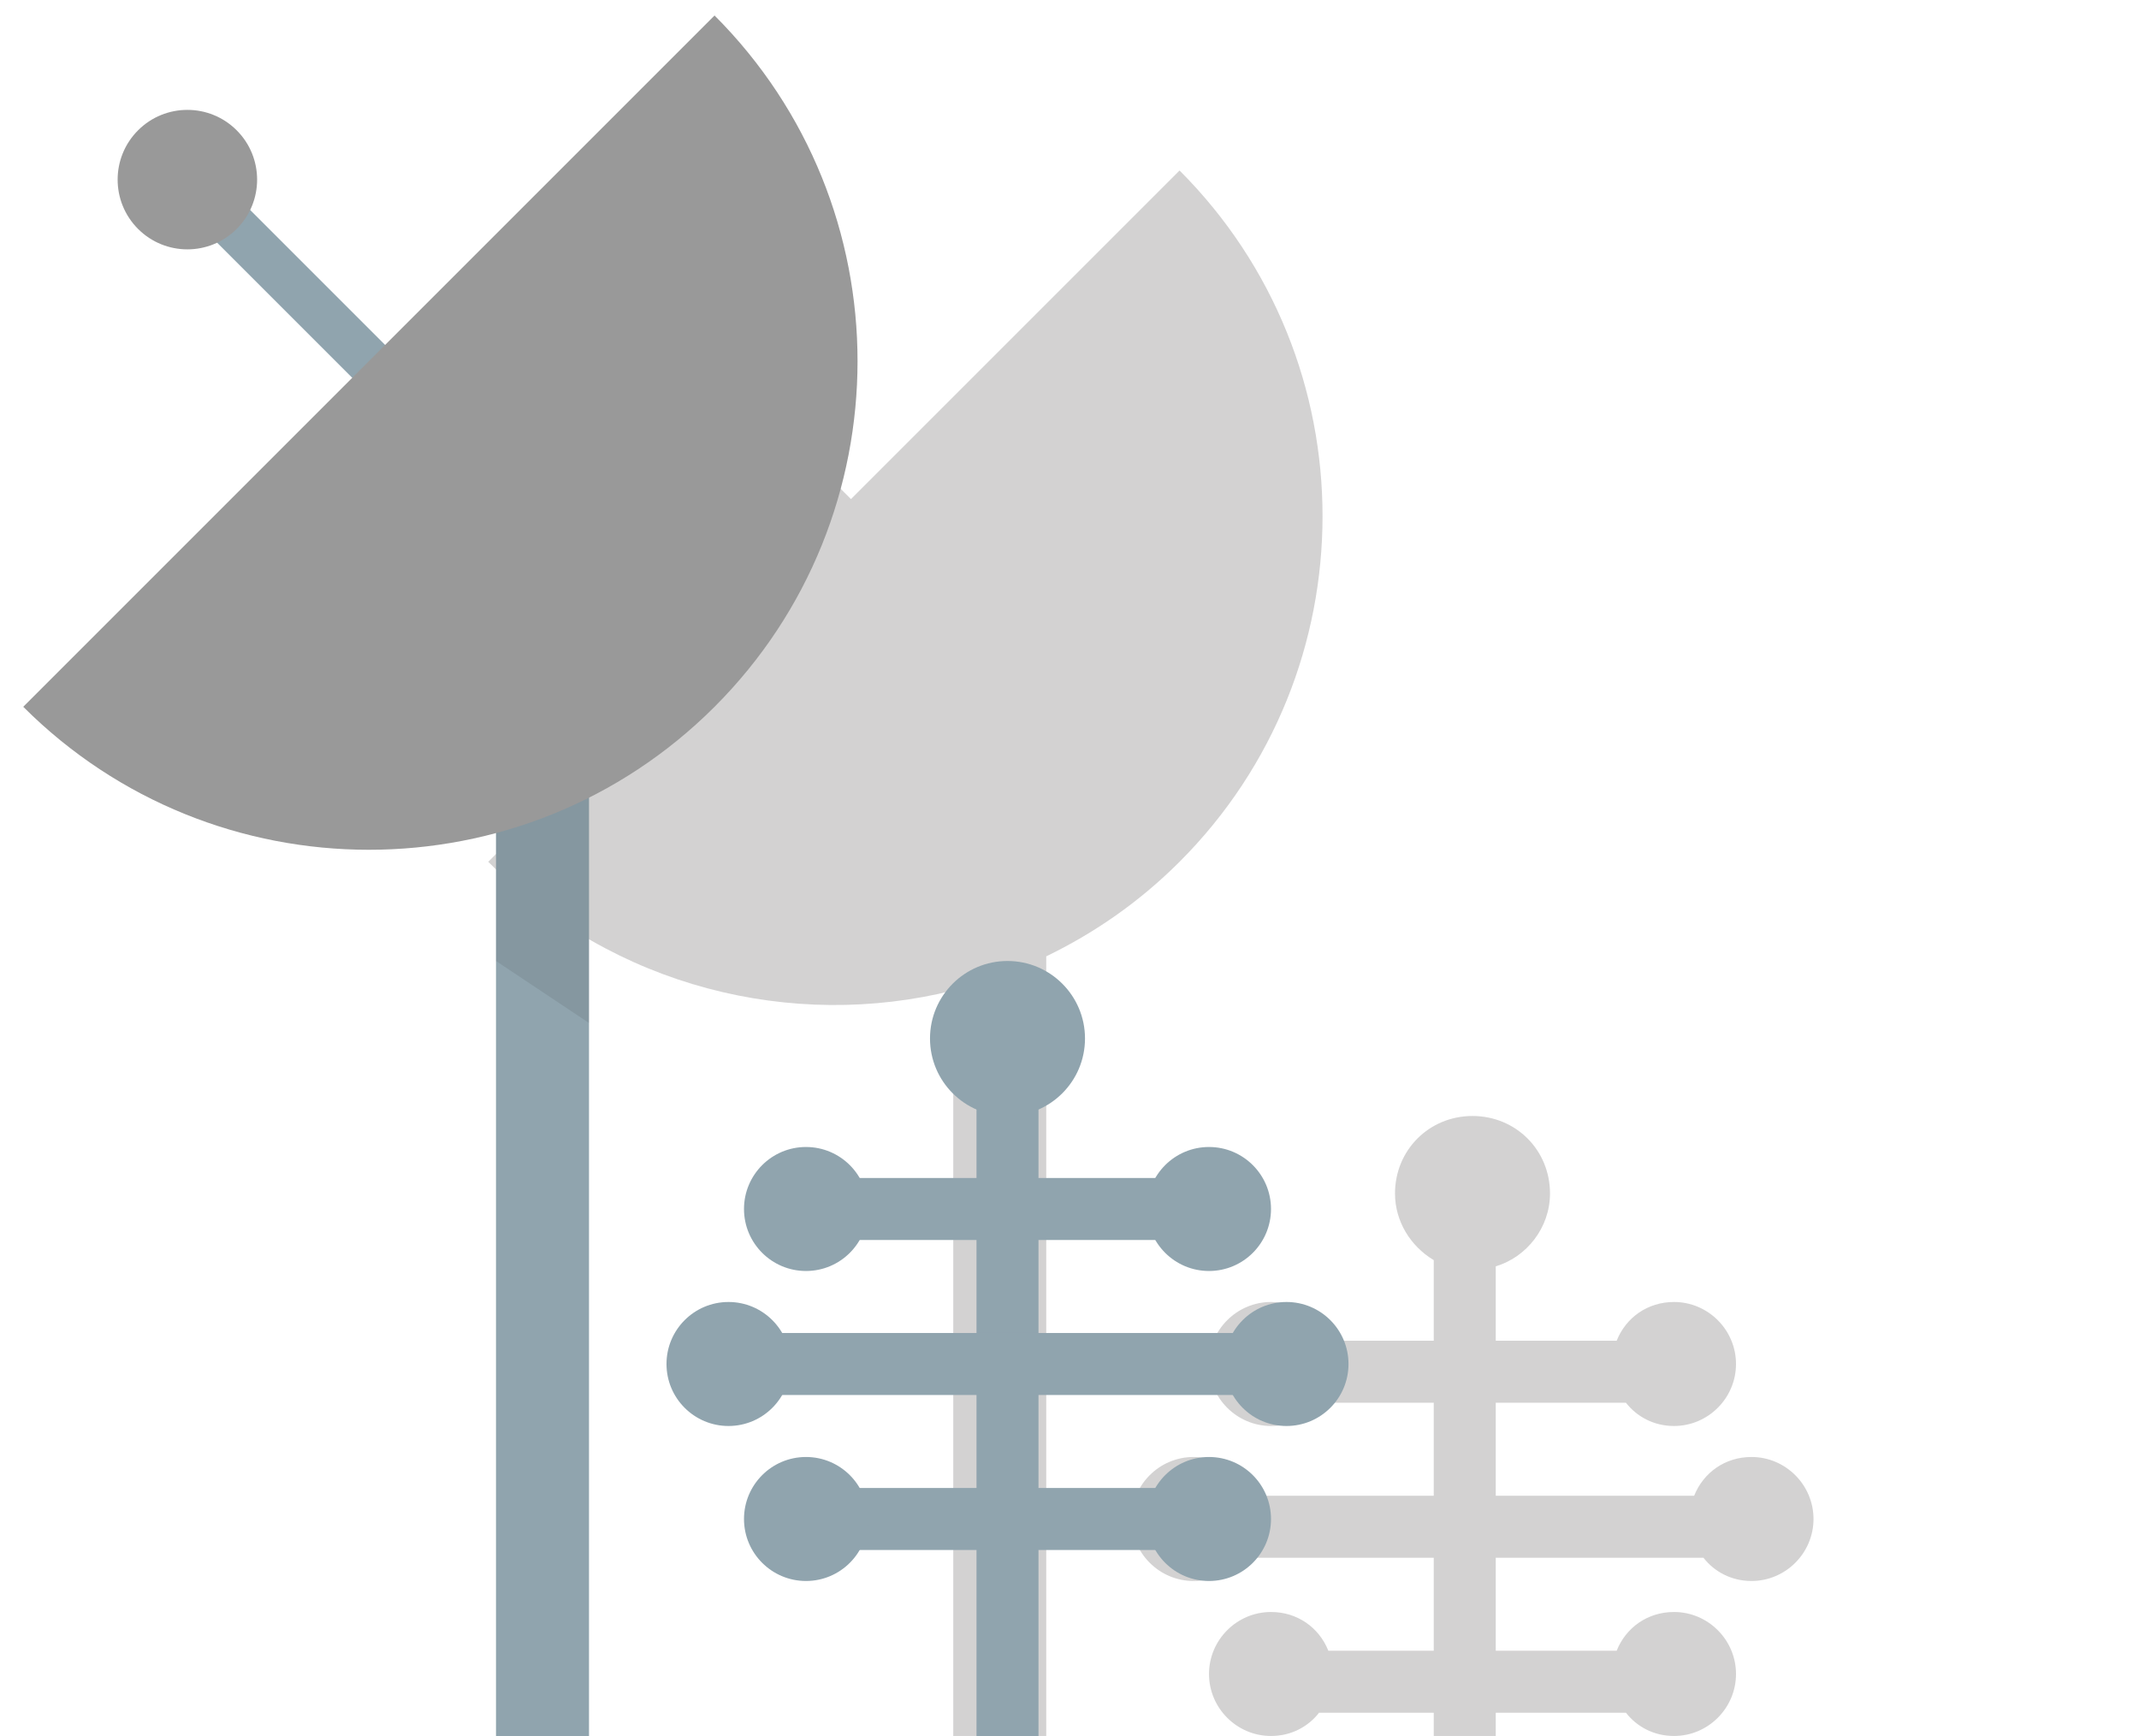 <?xml version="1.0" encoding="utf-8"?>
<!-- Generator: Adobe Illustrator 21.0.0, SVG Export Plug-In . SVG Version: 6.00 Build 0)  -->
<svg version="1.1" id="Layer_1" xmlns="http://www.w3.org/2000/svg" xmlns:xlink="http://www.w3.org/1999/xlink" x="0px" y="0px"
	 viewBox="0 0 138 112" style="enable-background:new 0 0 138 112;" xml:space="preserve">
<style type="text/css">
	.st0{opacity:0.2;}
	.st1{fill:#231F20;}
	.st2{fill:none;}
	.st3{fill:#90A4AE;}
	.st4{opacity:0.1;fill:#231F20;enable-background:new    ;}
	.st5{fill:#999999;}
</style>
<g class="st0">
	<path class="st1" d="M76.1,55.6c12.3-12.3,12.3-32.3,0-44.6L54.9,32.2l-8.7-8.7c0.8-1.7,0.5-3.7-0.9-5.1c-1.8-1.8-4.6-1.8-6.4,0
		s-1.8,4.6,0,6.4c1.4,1.4,3.4,1.7,5.1,0.9l8.7,8.7L31.5,55.6c8.1,8.1,19.6,10.9,30,8.3V72v40h6V76V61.7
		C70.6,60.2,73.5,58.2,76.1,55.6z"/>
	<path class="st1" d="M113,94c-1.7,0-3.1,1-3.7,2.5H96.5v-6h8.4c0.7,0.9,1.8,1.5,3.1,1.5c2.2,0,4-1.8,4-4s-1.8-4-4-4
		c-1.7,0-3.1,1-3.7,2.5h-7.8v-4.8c2-0.6,3.5-2.5,3.5-4.7c0-2.8-2.2-5-5-5s-5,2.2-5,5c0,1.8,1,3.4,2.5,4.3v5.2h-6.8
		C85.1,85,83.7,84,82,84c-2.2,0-4,1.8-4,4s1.8,4,4,4c1.3,0,2.4-0.6,3.1-1.5h7.4v6H80.7C80.1,95,78.7,94,77,94c-2.2,0-4,1.8-4,4
		s1.8,4,4,4c1.3,0,2.4-0.6,3.1-1.5h12.4v6h-6.8c-0.6-1.5-2-2.5-3.7-2.5c-2.2,0-4,1.8-4,4s1.8,4,4,4c1.3,0,2.4-0.6,3.1-1.5h7.4v1.5h4
		v-1.5h8.4c0.7,0.9,1.8,1.5,3.1,1.5c2.2,0,4-1.8,4-4s-1.8-4-4-4c-1.7,0-3.1,1-3.7,2.5h-7.8v-6h13.4c0.7,0.9,1.8,1.5,3.1,1.5
		c2.2,0,4-1.8,4-4S115.2,94,113,94z"/>
</g>
<g>
	<rect class="st2" width="88" height="112"/>
	<g>
		<rect x="32" y="49" class="st3" width="6" height="63"/>
		<polygon class="st4" points="38,49 32,49 32,62 38,66 		"/>
		<g>
			<rect x="25.5" y="5.5" transform="matrix(0.707 -0.707 0.707 0.707 -10.829 26.878)" class="st3" width="3" height="42.1"/>
			<path class="st5" d="M46.1,1L1.5,45.6c12.3,12.3,32.3,12.3,44.6,0S58.4,13.3,46.1,1z"/>
			<ellipse transform="matrix(0.707 -0.707 0.707 0.707 -4.667 11.942)" class="st5" cx="12.1" cy="11.6" rx="4.5" ry="4.5"/>
		</g>
		<g>
			<rect x="63" y="64" class="st3" width="4" height="48"/>
			<rect x="52" y="76" class="st3" width="26" height="4"/>
			<circle class="st3" cx="65" cy="67" r="5"/>
			<circle class="st3" cx="52" cy="78" r="4"/>
			<circle class="st3" cx="78" cy="78" r="4"/>
			<rect x="52" y="96" class="st3" width="26" height="4"/>
			<circle class="st3" cx="52" cy="98" r="4"/>
			<circle class="st3" cx="78" cy="98" r="4"/>
			<rect x="47" y="86" class="st3" width="36" height="4"/>
			<circle class="st3" cx="47" cy="88" r="4"/>
			<circle class="st3" cx="83" cy="88" r="4"/>
		</g>
	</g>
</g>
</svg>